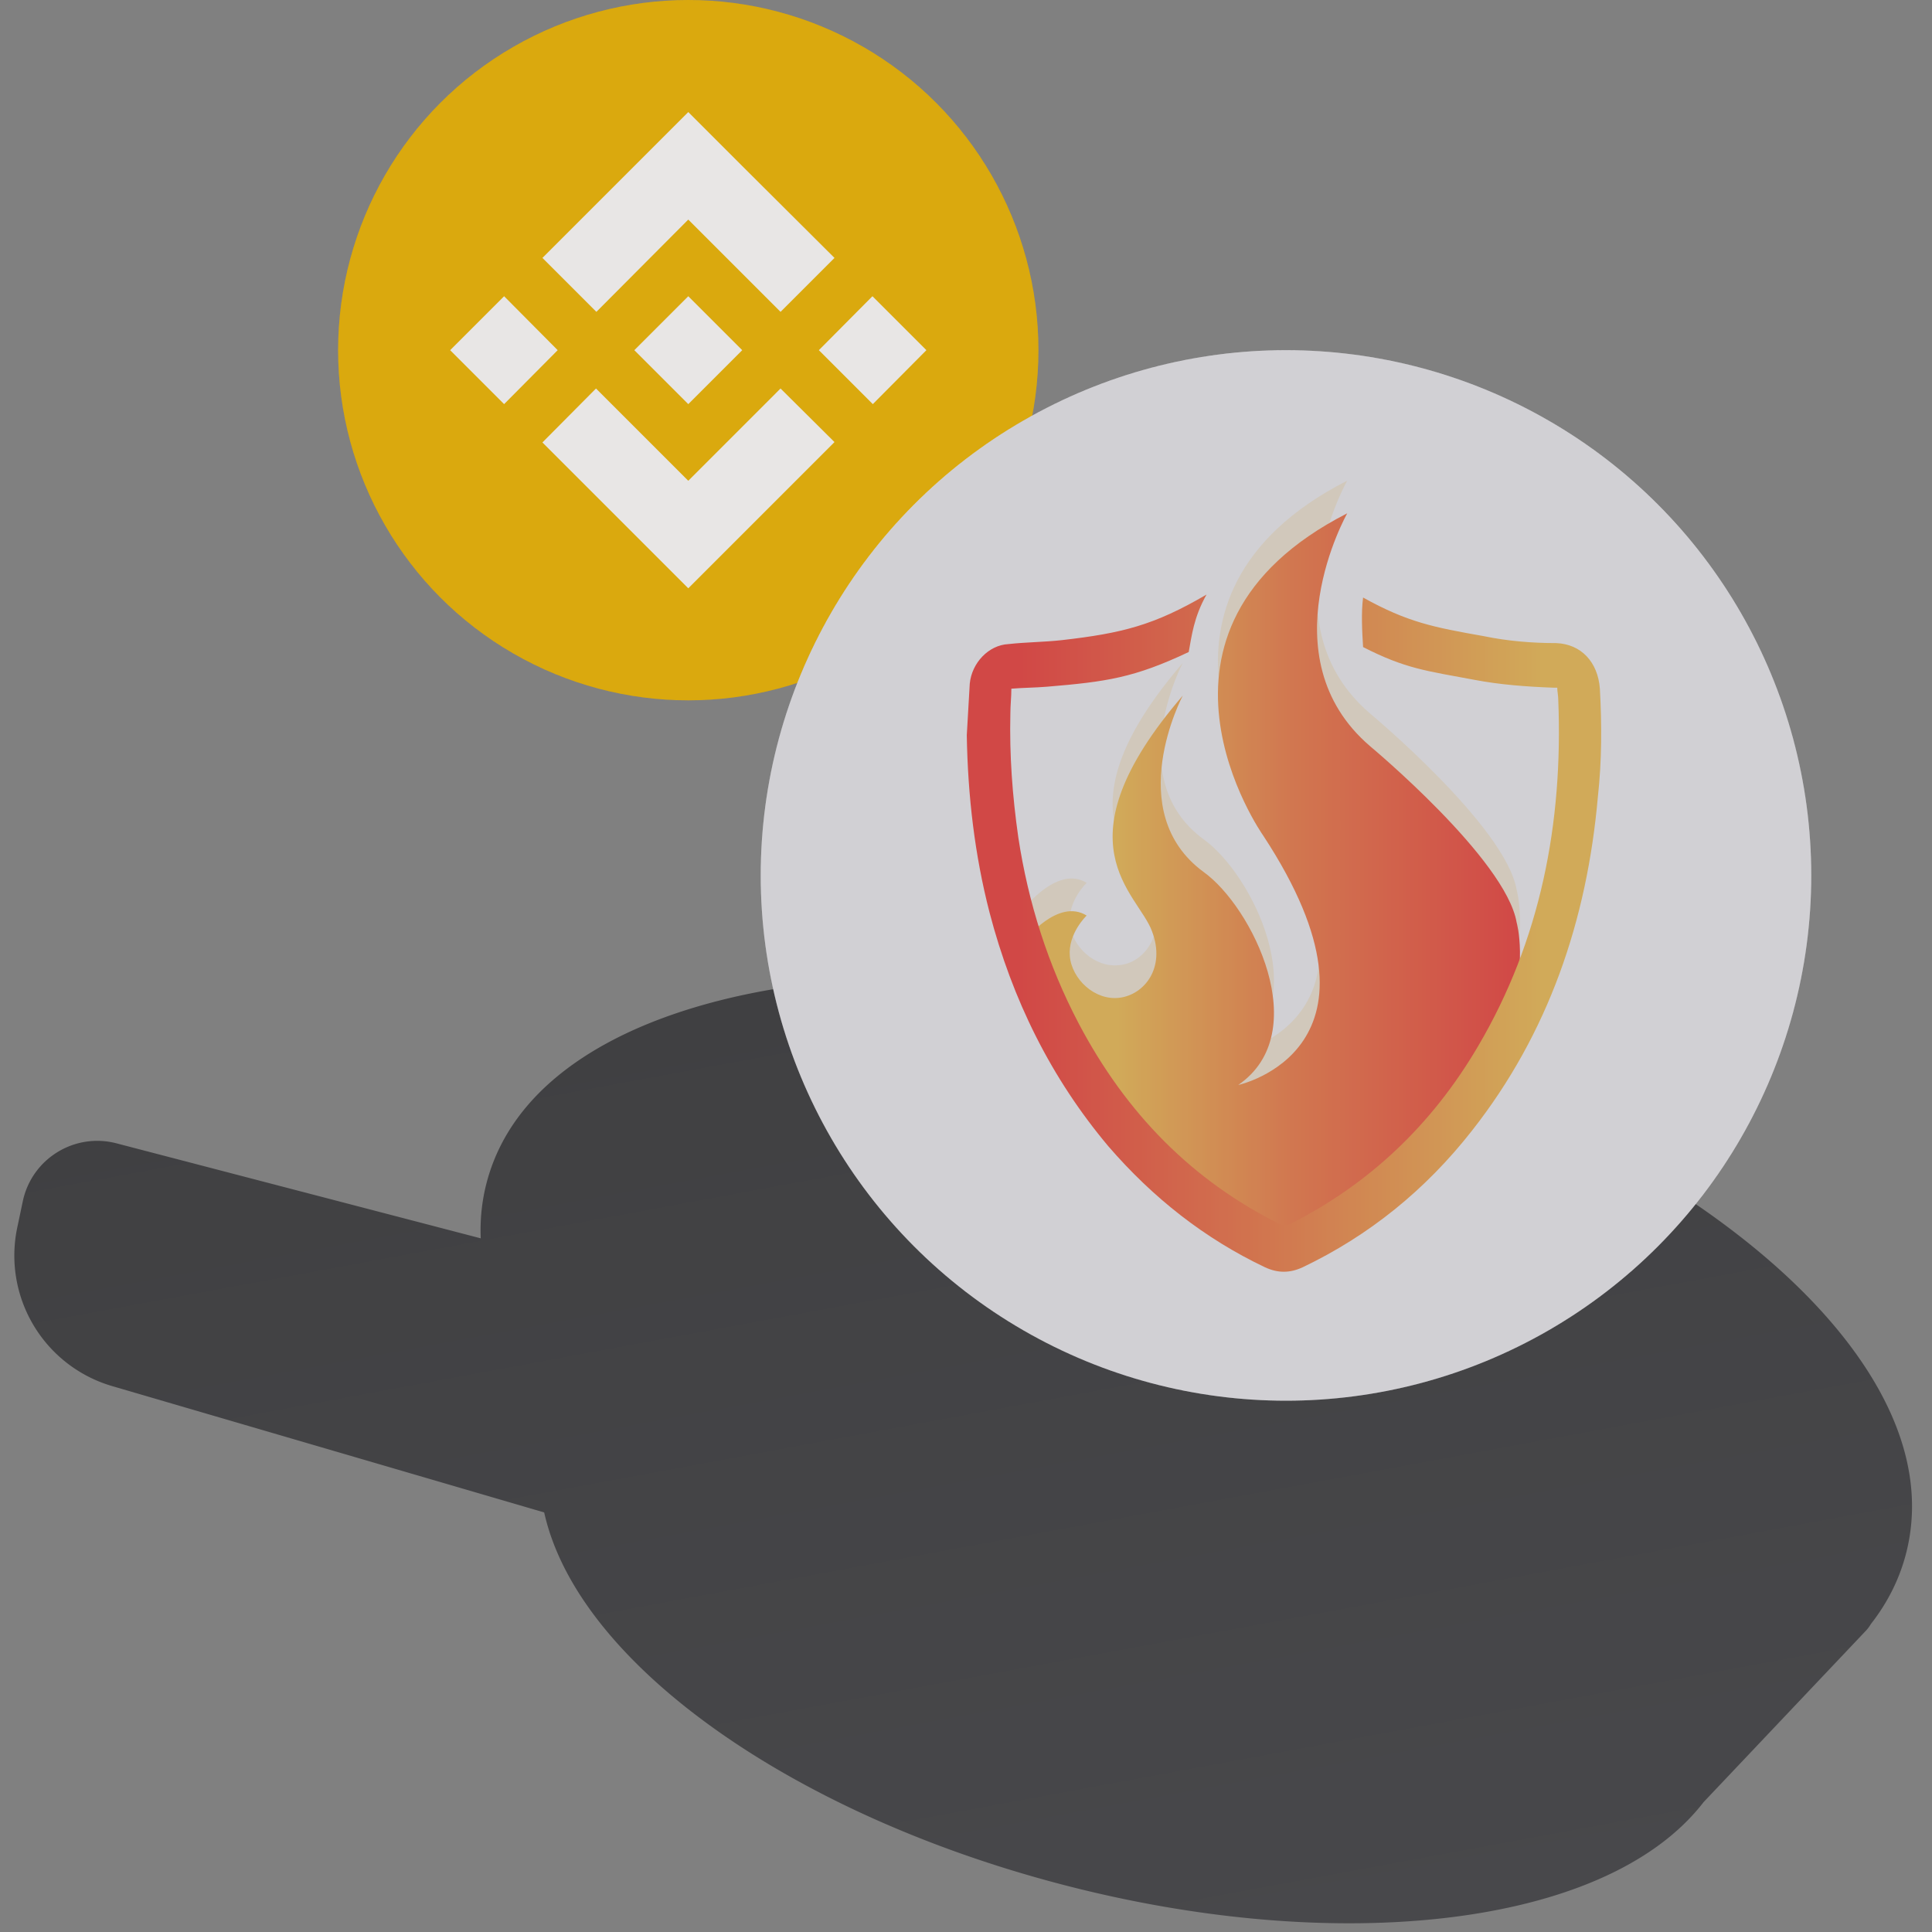 <svg xmlns="http://www.w3.org/2000/svg" xmlns:v="https://vecta.io/nano" xmlns:xlink="http://www.w3.org/1999/xlink" width="160" height="160" fill="none"><rect width="100%" height="100%" fill="#808080" stroke="none"/><g clipPath="url(#F)"><g fill="#606063"><path d="M48.045 119.028c-3.178 12.144 15 27.421 40.602 34.121s48.934 2.287 52.112-9.858-15-27.421-40.602-34.122-48.934-2.286-52.112 9.859z"/><path d="M136.924 149.273l15.422-16.285-109.354-28.619 5.721 21.818 88.211 23.086z"/><path d="M49.934 108.293L8.072 97.338c-1.814-.475-3.66.654-4.063 2.486l-.468 2.129a8.26 8.26 0 0 0 5.746 9.7l41.812 12.239-1.166-15.599z"/></g><path fill="url(#A)" d="M43.203 98.71c-3.694 14.114 18.324 32.101 49.178 40.176s58.86 3.178 62.554-10.936-18.324-32.101-49.178-40.176-58.861-3.179-62.554 10.935z"/><g fillRule="evenodd"><path fill="#606063" d="M127.673 123.286c7.098 5.22 11.246 10.866 11.865 15.871l2.978-.368c-.772-6.238-5.737-12.531-13.066-17.92-7.389-5.435-17.439-10.148-28.913-13.151s-22.544-3.817-31.649-2.699c-9.029 1.109-16.44 4.163-20.168 9.223l2.415 1.779c2.992-4.06 9.373-6.95 18.119-8.024 8.67-1.064 19.354-.299 30.524 2.624s20.859 7.49 27.896 12.665z"/><path fill="#979797" d="M56.734 118.739c-8.721-7.124-11.998-14.041-10.629-19.27s7.614-9.654 18.706-11.593c10.807-1.889 25.078-1.154 40.186 2.8s27.911 10.304 36.406 17.245c8.721 7.124 11.998 14.041 10.63 19.27s-7.614 9.653-18.707 11.593c-10.806 1.889-25.078 1.153-40.186-2.8s-27.91-10.304-36.406-17.245zm35.646 20.147c-30.854-8.075-52.872-26.062-49.178-40.176s31.7-19.01 62.554-10.935 52.872 26.062 49.178 40.176-31.7 19.01-62.554 10.936z"/><path fill="url(#B)" d="M45.167 124.049l-4.937-19.123 2.905-.75 4.937 19.123-2.905.75z"/><path fill="url(#C)" d="M43.469 106.189l-.128-.443-.202-.817-.142-.54c.022-.012.03-.019.028-.027l-.004-.025-.12-.794-.022-.191c-.072-.663-.096-1.321-.071-1.974.035-.903.166-1.793.395-2.668 3.694-14.114 31.7-19.01 62.555-10.936s52.872 26.062 49.178 40.176a12.4 12.4 0 0 1-.963 2.519 13.7 13.7 0 0 1-1.635 2.476l-.016.019c.011.02.014.025.015.029l-.611.651-12.932 13.655c-6.807 9.031-27.596 11.752-50.146 5.85-22.303-5.837-38.971-18.182-40.797-29.295-.093-.569-.484-1.054-1.037-1.215L10.127 111.91a8.26 8.26 0 0 1-5.762-9.635l.459-2.172c.39-1.845 2.242-2.99 4.066-2.514l34.249 8.931a.27.27 0 0 0 .331-.331zm-3.657-3.636c-.064-1.544.091-3.085.488-4.603 2.325-8.885 11.93-13.965 23.478-15.984 11.834-2.069 26.992-1.215 42.738 2.906s29.38 10.802 38.683 18.402c9.078 7.417 14.963 16.551 12.638 25.436-.557 2.129-1.552 4.064-2.901 5.789a3.08 3.08 0 0 1-.425.566l-13.429 14.181c-4.171 5.406-12.026 8.46-21.098 9.556-9.3 1.124-20.517.28-32.096-2.751-11.453-2.997-21.548-7.685-29.078-13.141-7.08-5.13-12.321-11.262-13.743-17.657L9.285 114.789a11.26 11.26 0 0 1-7.855-13.134l.459-2.173c.744-3.519 4.277-5.704 7.758-4.796l30.165 7.867z"/></g><circle cx="57" cy="29" r="29" fill="#f0b90b"/><path fill="#fffdfa" d="M46.185 29l-4.437 4.468L37.28 29l4.468-4.468L46.185 29zM57 18.185l7.641 7.642 4.468-4.468-7.642-7.611L57 9.28 44.922 21.359l4.468 4.468L57 18.185zm15.252 6.347L67.815 29l4.468 4.468L76.72 29l-4.468-4.468zM57 39.816l-7.642-7.642-4.437 4.468L57 48.72l12.109-12.109-4.468-4.437L57 39.816zm0-6.347L61.468 29 57 24.533 52.532 29 57 33.468z"/><g style="mix-blend-mode:multiply" opacity=".1"><path fill="#191326" fillRule="evenodd" d="M57 55c14.359 0 26-11.641 26-26S71.359 3 57 3 31 14.641 31 29s11.641 26 26 26zm0 3c16.016 0 29-12.984 29-29S73.016 0 57 0 28 12.984 28 29s12.984 29 29 29z"/></g><circle cx="106.5" cy="72.5" r="43.5" fill="#fff"/><g clipPath="url(#G)"><path fill="#ffcf65" d="M89.993 73.115s-1.559 1.477-1.395 3.364 2.051 3.692 4.102 3.446c1.969-.164 3.856-2.462 2.708-5.497-1.149-3.2-8.041-7.22 2.544-19.528 0 0-5.087 9.6 1.723 14.605 4.02 2.872 9.189 13.292 2.872 17.641 0 0 13.702-2.954 2.051-20.677 0 0-11.979-16.984 6.974-26.666 0 0-6.728 11.897 1.887 19.282 0 0 11.241 9.354 12.143 14.605 0 0 4.103 14.195-19.281 26.092 0 0-22.482-11.897-21.415-24.697 0 .082 2.708-3.446 5.087-1.969z" opacity=".2"/><path fill="url(#D)" d="M89.993 75.822s-1.559 1.477-1.395 3.364 2.051 3.692 4.102 3.446 3.856-2.461 2.708-5.497c-1.149-3.2-8.041-7.22 2.544-19.528 0 0-5.087 9.6 1.723 14.605 4.02 2.872 9.189 13.292 2.872 17.641 0 0 13.702-2.954 2.051-20.677 0 0-11.979-16.984 6.974-26.666 0 0-6.728 11.897 1.887 19.282 0 0 11.241 9.354 12.143 14.605 0 0 4.103 14.195-19.281 26.091 0 0-22.482-11.897-21.415-24.696 0 .082 2.708-3.446 5.087-1.969z"/><path fill="url(#E)" d="M132.495 57.033c-.165-2.215-1.559-3.692-3.611-3.774-1.969 0-4.02-.164-5.989-.574-4.185-.738-6.318-1.149-10.01-3.2-.164 1.231-.082 2.79 0 4.102 3.528 1.805 5.251 1.969 9.189 2.708 2.134.41 4.349.574 6.564.656h.328c0 .328.082.656.082.985.411 10.256-1.476 19.938-6.646 28.717-3.856 6.564-9.107 11.487-15.671 14.769-.246.082-.41.082-.656 0-7.303-3.61-12.8-9.19-16.739-16.656-2.543-4.841-4.184-10.01-5.005-15.425-.492-3.446-.738-6.81-.656-10.256 0-.656.082-1.395.082-2.051.985-.082 1.969-.082 2.954-.164 4.923-.41 7.22-.738 11.733-2.872.246-1.313.41-2.872 1.477-4.759-4.349 2.543-6.974 3.2-11.979 3.774-1.477.164-2.954.164-4.431.328-1.641.082-3.036 1.559-3.2 3.282l-.246 4.267c.082 5.005.656 9.928 1.887 14.687 1.887 7.22 5.087 13.702 9.846 19.364 3.692 4.267 7.959 7.63 12.964 10.01 1.066.492 2.051.492 3.118 0 5.497-2.626 10.174-6.4 14.03-11.323 6.318-8.041 9.518-17.394 10.42-27.651.329-2.954.329-5.99.165-8.943z"/></g><g style="mix-blend-mode:multiply" opacity=".2"><path fill="#191326" fillRule="evenodd" d="M106.5 113.163c22.458 0 40.663-18.205 40.663-40.663S128.958 31.837 106.5 31.837 65.837 50.042 65.837 72.5s18.205 40.663 40.663 40.663zm0 2.837c24.024 0 43.5-19.476 43.5-43.5S130.524 29 106.5 29 63 48.476 63 72.5 82.476 116 106.5 116z"/></g></g><defs><linearGradient id="A" x1="105.757" x2="92.381" y1="87.774" y2="138.886" xlink:href="#H"><stop stop-color="#404042"/><stop offset="1" stop-color="#48484b"/></linearGradient><linearGradient id="B" x1="46.567" x2="41.735" y1="105.096" y2="123.129" xlink:href="#H"><stop stop-color="#404042"/><stop offset="1" stop-color="#48484b"/></linearGradient><linearGradient id="C" x1="73.495" x2="89.09" y1="80.169" y2="164.62" xlink:href="#H"><stop stop-color="#404042"/><stop offset="1" stop-color="#48484b"/></linearGradient><linearGradient id="D" x1="84.869" x2="125.932" y1="72.499" y2="72.499" xlink:href="#H"><stop offset=".188" stop-color="#ffcf65"/><stop offset=".531" stop-color="#ff915a"/><stop offset="1" stop-color="#ff554e"/></linearGradient><linearGradient id="E" x1="80.065" x2="132.602" y1="77.279" y2="77.279" xlink:href="#H"><stop offset=".085" stop-color="#ff554e"/><stop offset=".907" stop-color="#ffcf65"/></linearGradient><clipPath id="F"><path fill="#fff" d="M0 0h160v160H0z"/></clipPath><clipPath id="G"><path fill="#fff" d="M0 0h52.512v65.476H0z" transform="translate(80.065 39.803)"/></clipPath><linearGradient id="H" gradientUnits="userSpaceOnUse"/></defs></svg>